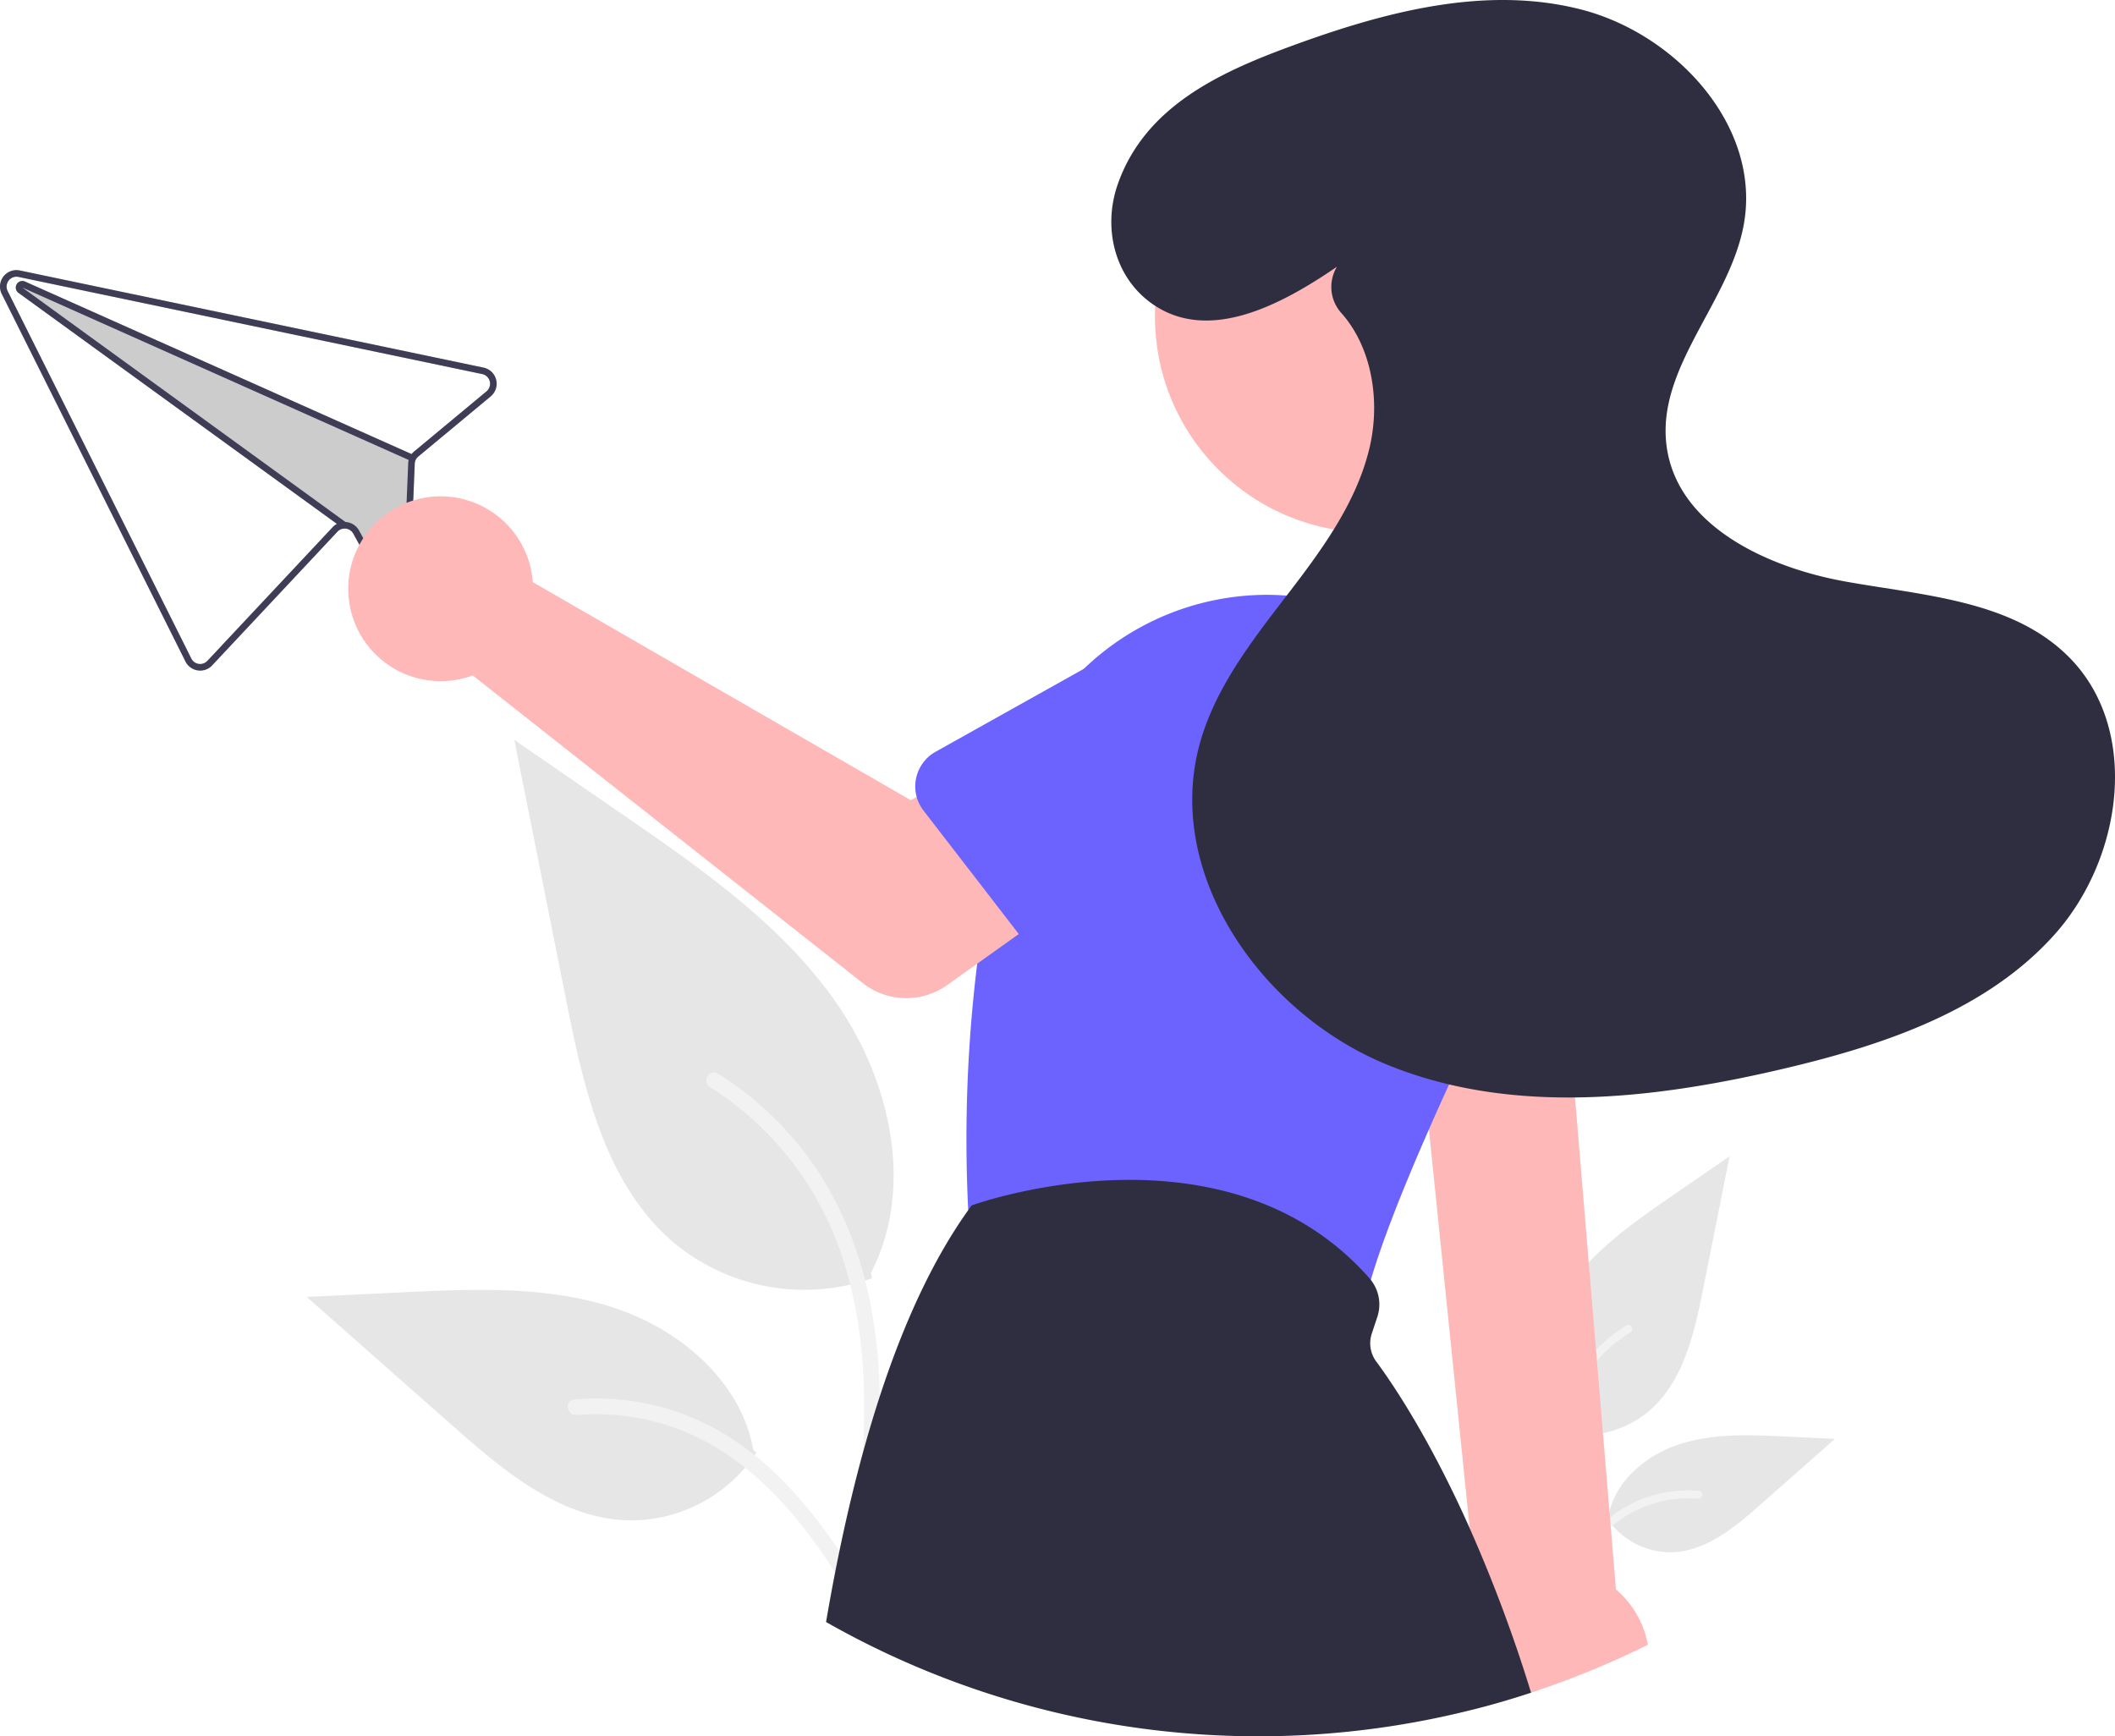<svg xmlns="http://www.w3.org/2000/svg" data-name="Layer 1" viewBox="0 0 643.162 528"><path fill="#e6e6e6" d="M470.759 434.677a31.517 31.517 0 0 0 30.434-5.361c10.66-8.947 14.002-23.687 16.721-37.336l8.044-40.37-16.84 11.595c-12.11 8.339-24.493 16.944-32.878 29.023s-12.045 28.565-5.308 41.635"/><path fill="#f2f2f2" d="M472.198 483.554c-1.704-12.415-3.457-24.99-2.261-37.538 1.061-11.144 4.461-22.029 11.383-30.953a51.492 51.492 0 0 1 13.21-11.972c1.322-.834 2.538 1.26 1.223 2.09a48.952 48.952 0 0 0-19.363 23.363c-4.216 10.723-4.893 22.41-4.167 33.801.44 6.888 1.37 13.731 2.309 20.565a1.254 1.254 0 0 1-.845 1.489 1.218 1.218 0 0 1-1.489-.845Z"/><path fill="#e6e6e6" d="M488.615 461.585a23.2 23.2 0 0 0 20.215 10.433c10.233-.485 18.764-7.628 26.444-14.408l22.714-20.056-15.033-.72c-10.811-.516-21.901-1-32.199 2.335s-19.794 11.358-21.677 22.016"/><path fill="#f2f2f2" d="M467.381 490.69c8.204-14.515 17.72-30.648 34.722-35.804a38.746 38.746 0 0 1 14.604-1.508c1.55.134 1.164 2.524-.384 2.39a35.996 35.996 0 0 0-23.307 6.166c-6.571 4.473-11.688 10.692-16.018 17.287-2.653 4.04-5.03 8.25-7.406 12.455-.76 1.344-2.98.374-2.21-.986Z"/><path fill="#e6e6e6" d="M265.188 388.714a62.116 62.116 0 0 1-59.982-10.566c-21.01-17.634-27.596-46.684-32.956-73.584L156.398 225l33.189 22.853c23.867 16.434 48.272 33.395 64.798 57.199s23.74 56.3 10.461 82.056"/><path fill="#f2f2f2" d="M262.35 485.043c3.36-24.469 6.814-49.251 4.458-73.982-2.093-21.963-8.794-43.415-22.435-61.004a101.482 101.482 0 0 0-26.037-23.594c-2.604-1.644-5 2.483-2.408 4.119a96.477 96.477 0 0 1 38.162 46.045c8.308 21.132 9.642 44.168 8.21 66.616-.865 13.576-2.7 27.062-4.55 40.531a2.472 2.472 0 0 0 1.667 2.935 2.4 2.4 0 0 0 2.934-1.666Z"/><path fill="#e6e6e6" d="M229.996 441.745a45.725 45.725 0 0 1-39.84 20.563c-20.169-.957-36.983-15.033-52.118-28.397L93.27 394.384l29.629-1.417c21.307-1.02 43.164-1.971 63.459 4.6s39.011 22.384 42.722 43.39"/><path fill="#f2f2f2" d="M271.844 499.108c-16.168-28.608-34.922-60.403-68.432-70.566a76.362 76.362 0 0 0-28.783-2.972c-3.056.264-2.293 4.975.758 4.712a70.943 70.943 0 0 1 45.933 12.152c12.952 8.816 23.036 21.072 31.571 34.07 5.228 7.96 9.911 16.26 14.595 24.547 1.497 2.649 5.872.737 4.358-1.943Z"/><path fill="#ccc" d="M147.053 111.794 7.845 82.628l-1.809-.378A5.002 5.002 0 0 0 .533 89.39L56.399 201.16a5.018 5.018 0 0 0 3.744 2.707 4.968 4.968 0 0 0 4.37-1.528l38.1-40.655a2.91 2.91 0 0 1 2.134-.947 3.01 3.01 0 0 1 2.689 1.542l7.94 14.48a4.886 4.886 0 0 0 5.486 2.474l.039-.008a4.893 4.893 0 0 0 3.849-4.67l1.374-33.541a3.058 3.058 0 0 1 .3-1.207 3.254 3.254 0 0 1 .782-.978l22.012-18.288a5.006 5.006 0 0 0-2.165-8.748Zm.893 7.212-22.012 18.288a4.933 4.933 0 0 0-.774.791L7.612 85.615a1.743 1.743 0 0 0-.323-.112 2.003 2.003 0 0 0-1.648 3.575l96.812 70.234a4.796 4.796 0 0 0-1.3 1.003l-38.1 40.655a3 3 0 0 1-4.869-.708L2.318 88.49a3.008 3.008 0 0 1 3.303-4.279l1.852.389 139.165 29.155a3.007 3.007 0 0 1 1.308 5.25Z"/><path fill="#3f3d56" d="M147.053 111.794 7.845 82.628l-1.809-.378A5.002 5.002 0 0 0 .533 89.39L56.399 201.16a5.018 5.018 0 0 0 3.744 2.707 4.968 4.968 0 0 0 4.37-1.528l38.1-40.655a2.91 2.91 0 0 1 2.134-.947 3.01 3.01 0 0 1 2.689 1.542l7.94 14.48a4.886 4.886 0 0 0 5.486 2.474l.039-.008a4.893 4.893 0 0 0 3.849-4.67l1.374-33.541a3.058 3.058 0 0 1 .3-1.207 3.254 3.254 0 0 1 .782-.978l22.012-18.288a5.006 5.006 0 0 0-2.165-8.748Zm.893 7.212-22.012 18.288a4.933 4.933 0 0 0-.774.791 4.65 4.65 0 0 0-.527.838 4.797 4.797 0 0 0-.357.953l.002.01a4.731 4.731 0 0 0-.151 1.05l-1.374 33.54a2.904 2.904 0 0 1-2.306 2.802l-.02.004a2.91 2.91 0 0 1-3.3-1.475l-7.941-14.489a4.99 4.99 0 0 0-4.115-2.581l-.01.002c-.114-.005-.228-.01-.34-.005a4.866 4.866 0 0 0-2.268.578 4.796 4.796 0 0 0-1.3 1.003l-38.1 40.655a3 3 0 0 1-4.869-.708L2.318 88.49a3.008 3.008 0 0 1 3.303-4.279l1.852.389 139.165 29.155a3.007 3.007 0 0 1 1.308 5.25Z"/><path fill="#3f3d56" d="m125.605 138.282-.815 1.826-.512-.222-.002-.01L6.82 87.456l98.241 71.283.01-.002.26.197-1.17 1.62-1.708-1.242L5.641 89.078a2.003 2.003 0 0 1 1.648-3.575 1.744 1.744 0 0 1 .323.111l117.548 52.471Z"/><path fill="#ffb8b8" d="m427.84 278.02 5.08 49.67.1 1.02 1.51 14.73 12.4 121.28v.02l2.41 23.53a28.067 28.067 0 0 0-2.49 4.01 28.882 28.882 0 0 0 .84 27.65q9.075-2.28 17.9-5.2a269.627 269.627 0 0 0 35.52-14.56 28.913 28.913 0 0 0-9.71-16.85l-12.45-149.59-1.09-13.12-3.55-42.59Z"/><circle cx="695.374" cy="282.247" r="65.747" fill="#ffb8b8" transform="rotate(-45 331.643 525.328)"/><path fill="#6c63ff" d="m294.41 367.61.03.38a12.066 12.066 0 0 0 9.43 10.76l98.12 21.43a12.15 12.15 0 0 0 2.59.28 12.027 12.027 0 0 0 11.59-8.83c.21-.78.44-1.58.69-2.41v-.01c3.31-11.24 9.22-26.54 17.67-45.77q2.865-6.525 6.13-13.67c.4-.88.81-1.77 1.21-2.66q6.735-14.625 15.03-31.66a78.805 78.805 0 0 0 6.09-17.43 79.689 79.689 0 0 0-4.03-47.63 78.7 78.7 0 0 0-4.35-8.95 80.056 80.056 0 0 0-63.34-40.31c-2.07-.17-4.13-.25-6.2-.25a80.498 80.498 0 0 0-55.49 22.52 78.57 78.57 0 0 0-19.51 30.58c-.26.73-.5 1.47-.74 2.21a297.574 297.574 0 0 0-8.88 35.72c-1.33 7.17-2.41 14.24-3.28 21.13a435.953 435.953 0 0 0-2.76 74.57Z"/><path fill="#2f2e41" d="M251.2 493.25a266.039 266.039 0 0 0 196.49 26.68q9.075-2.28 17.9-5.2a447.402 447.402 0 0 0-18.66-49.99v-.02c-12.02-26.95-23.06-43.44-28.44-50.72a9.352 9.352 0 0 1-1.33-8.49l1.67-5.01a12.021 12.021 0 0 0-1.97-11.28v-.01c-.11-.14-.23-.28-.35-.42-43.71-49.8-119.91-22.63-120.68-22.35l-.38.14-.24.33c-.26.36-.52.71-.77 1.08-20.66 28.95-34.39 73.45-43.24 125.26Z"/><path fill="#ffb8b8" d="M161.354 172.62a28.179 28.179 0 0 1 .64 4.39l114.994 66.339 27.95-16.091 29.797 39.009-46.713 33.294a21.415 21.415 0 0 1-25.693-.626l-118.577-93.547a28.1 28.1 0 1 1 17.602-32.769Z"/><path fill="#6c63ff" d="M278.75 242.33v.01a12.001 12.001 0 0 0 2.08 4.15l19.62 25.42 9.35 12.13 8.2 10.62a12.044 12.044 0 0 0 18.21 1l29.78-30.92 12.29-12.77a33.455 33.455 0 0 0-41.02-52.86l-7.68 4.29-45.09 25.22a12.07 12.07 0 0 0-5.74 13.71ZM408.81 258.27l1.88 60.05.01.38a12.042 12.042 0 0 0 14.18 11.48l8.14-1.47 2.08-.38h.01l6.76-1.22 35.99-6.5 6.89-1.24a12.057 12.057 0 0 0 9.27-15.71l-19.41-57.47a33.45 33.45 0 0 0-65.8 12.08Z"/><path fill="#2f2e41" d="M406.55 81.124c-16.9 11.566-39.087 23.454-56.347 11.138-11.332-8.087-14.903-23.063-10.307-36.205 8.264-23.633 30.97-34.037 52.683-42.013 28.226-10.367 58.96-18.615 88.1-11.19s54.89 35.637 49.63 65.243c-4.23 23.81-26.688 43.62-23.5 67.591 3.209 24.125 30.34 36.823 54.292 41.135s50.755 5.697 67.968 22.901c21.96 21.948 16.476 61.176-4.187 84.348s-51.843 33.676-82.057 40.816c-40.032 9.461-83.33 14.433-121.35-1.268s-67.606-57.966-56.593-97.599c4.653-16.74 15.612-30.889 26.203-44.663s21.317-28.177 25.357-45.076c3.367-14.082.875-30.433-8.464-40.996a11.878 11.878 0 0 1-1.59-13.884Z"/></svg>
